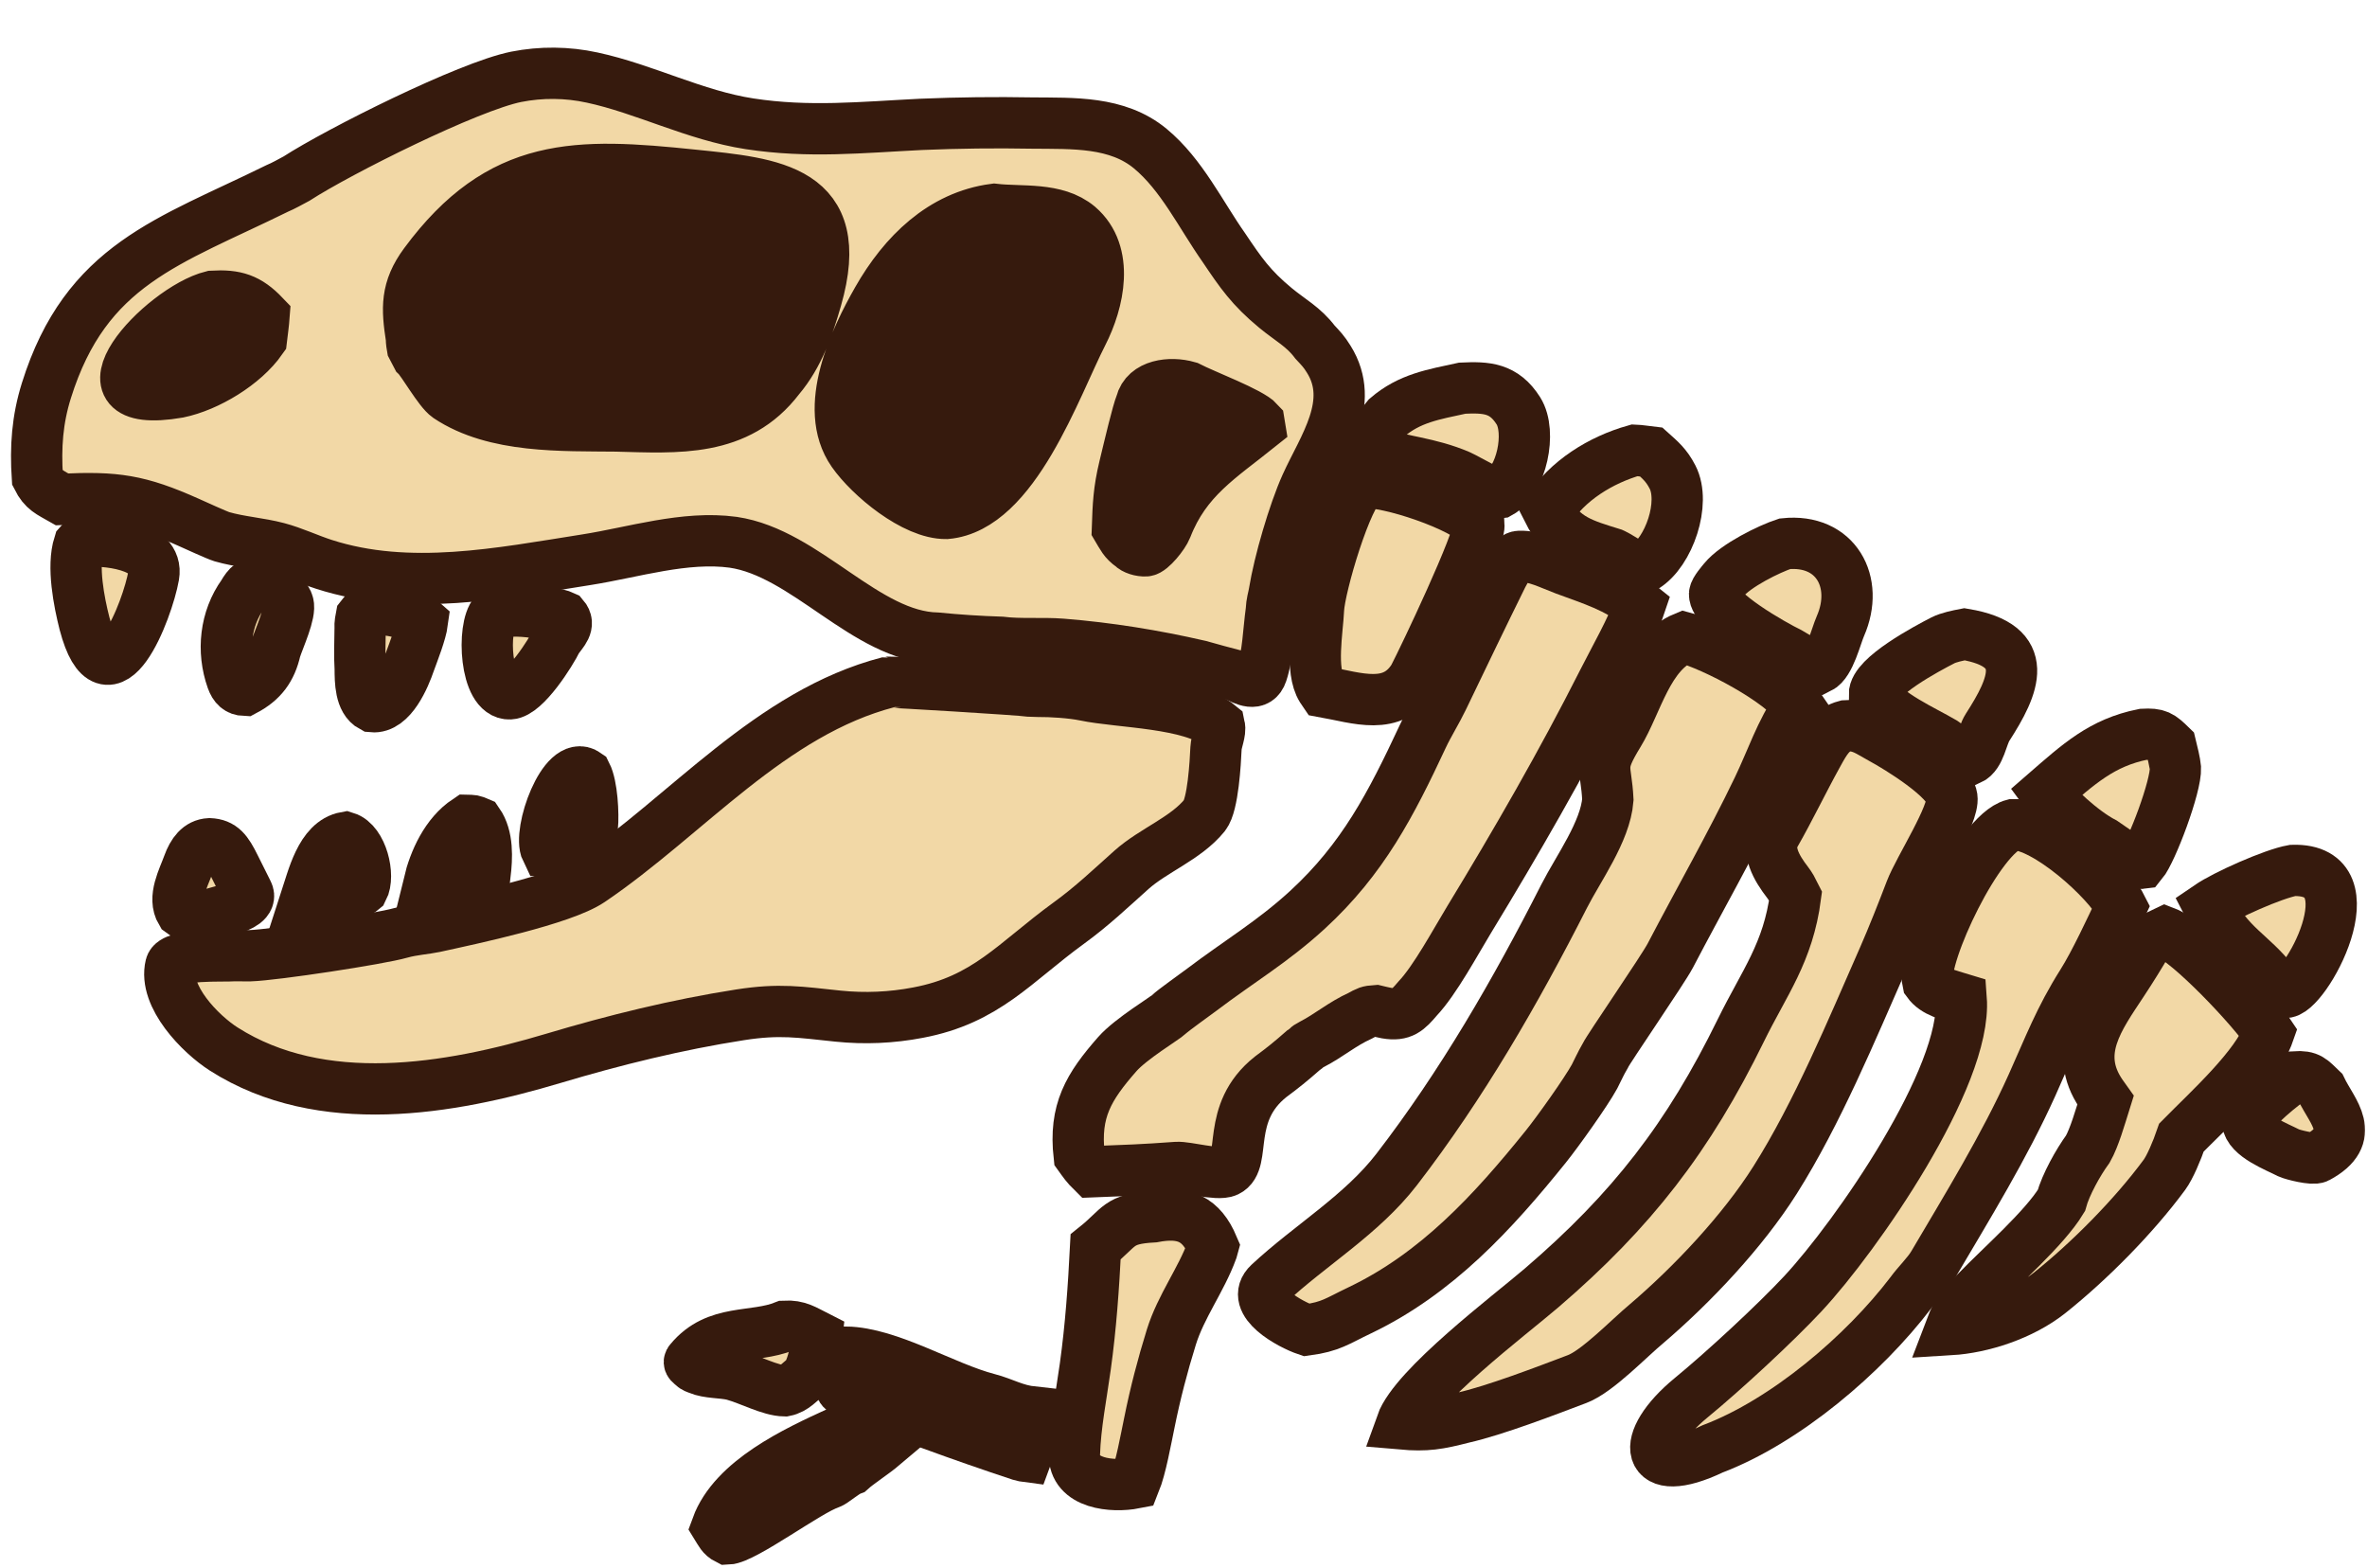 <svg width="323" height="214" viewBox="0 0 323 214" fill="none" xmlns="http://www.w3.org/2000/svg">
<g filter="url(#filter0_d_3082_2236)">
<path d="M91.03 58.837L15.556 52.584C15.465 52.577 15.379 52.542 15.308 52.484L9.498 47.711C9.306 47.553 9.279 47.269 9.438 47.078L21.618 32.506C21.661 32.454 21.716 32.413 21.777 32.385L64.557 13.001C64.625 12.97 64.7 12.957 64.774 12.962L116.815 16.759H145.715C145.841 16.759 145.962 16.812 146.047 16.906L175.908 49.864C176.041 50.01 176.062 50.227 175.96 50.396L160.624 75.809C160.527 75.969 160.341 76.052 160.157 76.017L134.722 71.151L91.115 58.852C91.087 58.844 91.059 58.839 91.03 58.837Z" fill="#361A0D"/>
<mask id="path-2-outside-1_3082_2236" maskUnits="userSpaceOnUse" x="0" y="0" width="322" height="208" fill="black">
<rect fill="white" x="0" width="322" height="208"/>
<path d="M113.415 189.416C114.022 189.408 114.636 189.374 115.234 189.455L116.999 189.577C117.777 190.054 118.832 190.657 119.552 191.178C118.172 192.347 116.146 193.631 115.124 194.556C114.207 194.901 112.718 196.248 112.169 196.422C109.363 197.314 100.519 203.926 98.267 204C97.503 203.617 97.278 203.053 96.819 202.312C99.133 195.986 107.651 192.058 113.415 189.416Z"/>
<path d="M156.405 160.037C160.587 159.245 162.919 160.306 164.525 164.087C164.478 164.256 164.431 164.426 164.385 164.595C162.898 168.666 160.155 172.237 158.846 176.437C157.649 180.28 156.644 184.148 155.85 188.092C155.354 190.453 154.694 194.241 153.835 196.365C150.854 196.947 145.482 196.511 145.612 192.397C145.737 188.447 146.554 184.41 147.099 180.473C147.86 174.979 148.226 169.673 148.508 164.148C151.9 161.435 151.493 160.299 156.405 160.037Z"/>
<path d="M273.736 106.522C278.067 106.411 286.615 114.07 288.464 117.709C287.076 120.654 284.851 125.439 283.146 128.137C280.041 133.054 278.615 136.905 276.296 142.05C272.511 150.455 267.504 158.58 262.832 166.508C262.053 167.828 260.665 169.133 259.759 170.392C253.335 178.831 242.66 187.921 232.692 191.705C223.401 196.148 222.517 190.68 229.783 184.716C234.266 181.037 241.297 174.524 245.019 170.53C252.294 162.727 267.425 140.95 266.624 130.287C264.947 129.773 263.061 129.388 262.058 127.995C261.214 124.514 269.049 107.739 273.736 106.522Z"/>
<path d="M114.424 178.498C120.371 178.59 127.798 183.305 133.815 184.872C136.032 185.449 137.447 186.408 139.965 186.678C139.935 189.322 140.012 190.268 139.083 192.739C138.833 192.706 138.582 192.676 138.271 192.574C130.166 189.9 122.205 186.959 114.268 183.841C112.723 183.234 114.122 179.396 114.424 178.498Z"/>
<path d="M250.859 93.037C252.967 92.906 253.948 93.785 255.754 94.761C258.058 96.006 264.976 100.245 265.354 102.8C265.701 105.131 260.867 112.551 259.748 115.478C258.669 118.304 257.234 121.94 256.061 124.604C251.676 134.567 246.995 145.888 241.227 155.017C236.822 161.983 229.972 169.261 223.698 174.615C221.339 176.563 217.003 181.116 214.228 182.168C209.941 183.794 202.984 186.464 198.669 187.437C195.278 188.304 193.686 188.6 190.241 188.298C192.042 183.232 204.999 173.484 209.384 169.721C221.688 159.162 229.415 149.171 236.555 134.596C239.745 128.083 243.018 123.997 244.023 116.258C243.848 115.902 243.662 115.552 243.466 115.207C243.287 114.898 243.106 114.627 242.922 114.388C241.418 112.444 239.993 110.004 241.212 107.871C243.262 104.284 244.978 100.659 247.043 96.925C248.061 95.082 248.873 93.554 250.859 93.037Z"/>
<path d="M106.073 174.965C107.935 174.869 108.784 175.509 110.465 176.359C110.215 178.602 110.092 179.746 109.138 181.792C108.126 182.504 107.413 183.518 106.074 183.777C104.056 183.741 101.436 182.263 99.031 181.592C97.443 181.222 95.673 181.37 94.272 180.776C93.984 180.654 93.76 180.608 93.536 180.384C93.312 180.16 92.864 179.936 93.171 179.656C96.808 175.262 101.806 176.675 106.073 174.965Z"/>
<path d="M228.823 81C232.872 82.065 242.095 86.92 244.409 90.345C241.942 93.942 240.799 97.621 238.898 101.575C235.18 109.316 230.893 116.801 226.92 124.408C225.938 126.289 218.437 137.184 218.059 138.041C217.767 138.522 217.325 139.407 217.318 139.422L216.581 140.91C215.408 143.05 211.536 148.475 209.94 150.456C202.742 159.392 195.046 167.796 184.501 172.821C181.461 174.27 180.628 175.027 177.286 175.477C175.114 174.745 169.419 171.696 172.163 169.139C177.774 163.911 184.816 159.768 189.589 153.575C198.493 142.02 205.831 129.297 212.436 116.298C214.343 112.546 218.072 107.465 218.408 103.112C218.182 98.429 217.005 98.805 219.874 94.107C222.395 89.986 223.816 83.066 228.823 81Z"/>
<path d="M294.463 121.195C297.778 122.461 306.447 131.716 308.585 134.946C307.01 139.483 300.35 145.492 296.686 149.211C296.054 151.064 295.09 153.311 294.361 154.298C290.162 159.991 284.089 166.112 278.688 170.413C274.9 173.43 269.461 175.165 265.135 175.428C266.344 172.253 266.569 172.479 268.764 170.195C271.994 166.835 277.998 161.611 280.292 157.819C280.887 155.639 282.584 152.605 283.908 150.786C284.79 149.243 285.583 146.474 286.318 144.121C286.112 143.835 285.906 143.538 285.698 143.23C281.886 137.593 285.449 132.845 288.594 128.076C289.85 126.171 290.987 124.347 292.124 122.388C292.898 121.928 293.655 121.582 294.463 121.195Z"/>
<path d="M206.327 69.918C208.451 69.839 210.549 70.966 212.518 71.698C216.341 73.118 219.562 74.06 222.772 76.64C221.778 79.599 219.177 84.178 217.733 87.038C212.193 98.007 205.879 108.959 199.491 119.453C197.666 122.449 194.815 127.759 192.447 130.254C191.1 131.837 190.362 132.602 188.199 132.237C187.693 132.136 187.243 132.028 186.744 131.908C185.679 131.982 185.611 132.063 184.642 132.585C182.074 133.756 180.42 135.262 178.002 136.51C177.083 136.984 177.41 136.987 176.791 137.376C175.161 138.806 174.119 139.656 172.402 140.925C166.139 145.884 169.192 152.516 166.44 153.816C165.163 154.419 160.922 153.2 159.568 153.3C154.917 153.643 152.71 153.709 148.061 153.888C147.232 153.074 146.93 152.616 146.261 151.687C145.583 145.566 147.531 142.319 151.471 137.83C153.308 135.738 158.001 132.931 158.54 132.394C159.08 131.857 162.089 129.729 162.935 129.088C168.05 125.21 172.677 122.495 177.395 118.165C185.002 111.185 188.841 103.694 193.136 94.516C193.904 92.876 195.054 91.042 195.876 89.329C198.571 83.722 201.288 78.066 204.041 72.492C204.467 71.739 205.347 69.95 206.327 69.918Z"/>
<path d="M312.147 140.934C314.137 140.8 314.425 141.347 315.77 142.632C317.259 145.734 320.753 148.967 315.229 151.936C314.613 152.266 311.907 151.574 311.345 151.326C309.654 150.456 305.851 149.038 305.683 147.043C306.138 145.51 310.86 141.649 312.147 140.934Z"/>
<path d="M120.246 87.087C120.496 87.023 138.27 88.104 139.53 88.3L140.631 88.335C142.434 88.322 145.254 88.496 147.04 88.87C151.833 89.876 161.534 89.813 165.396 93.01C165.6 93.92 164.981 95.124 164.936 96.099C164.846 98.065 164.537 103.787 163.386 105.246C160.827 108.407 156.398 110.009 153.394 112.694C150.446 115.329 148.046 117.632 144.834 119.967C137.455 125.333 133.588 130.423 124.26 132.177C120.669 132.868 116.996 133.028 113.358 132.652C108.126 132.109 105.421 131.625 99.968 132.477C91.382 133.818 82.866 135.916 74.512 138.415C60.26 142.678 42.879 145.63 29.552 137.156C26.336 135.111 21.295 129.957 22.302 125.775C22.717 124.131 29.421 124.521 30.997 124.403L33.108 124.411C36.518 124.298 50.725 122.139 53.692 121.291C55.259 120.843 57.132 120.721 58.261 120.475C63.322 119.369 75.768 116.746 79.556 114.183C92.727 105.273 104.153 91.245 120.246 87.087Z"/>
<path d="M311.857 112.771C323.011 112.436 313.379 129.896 310.738 129.407L309.27 128.045C306.165 124.033 303.206 123.189 300.406 117.695C302.664 116.15 309.211 113.238 311.857 112.771Z"/>
<path d="M27.584 109.129C29.294 109.204 29.968 110.109 31.02 112.233C31.601 113.405 32.193 114.609 32.789 115.774C33.386 116.94 31.756 117.709 30.474 118.024C28.359 118.413 25.538 119.893 23.738 118.457C22.558 116.496 24.003 113.905 24.707 111.961C25.3 110.326 26.161 109.204 27.584 109.129Z"/>
<path d="M46.168 108.26C48.386 108.942 49.49 113.498 48.51 115.353C47.385 116.325 45.017 116.356 43.446 116.523C42.531 116.604 41.618 116.7 40.706 116.809C41.662 113.886 42.777 108.869 46.168 108.26Z"/>
<path d="M62.748 105.94C63.548 105.96 63.518 105.927 64.242 106.237C65.593 108.185 65.464 111.02 65.191 113.311C64.66 114.176 63.896 114.125 62.052 114.177C60.581 114.263 58.986 114.451 57.509 114.598C58.289 111.37 59.915 107.824 62.748 105.94Z"/>
<path d="M291.447 94.202C293.455 94.099 293.811 94.374 295.241 95.769C295.387 96.341 295.825 98.254 295.854 98.761C295.995 101.197 292.622 110.153 291.261 111.797C290.12 111.954 287.208 109.735 286.091 108.99C283.096 107.45 279.321 103.832 278.136 102.182C282.678 98.236 285.806 95.335 291.447 94.202Z"/>
<path d="M73.568 110.076C72.337 107.577 75.966 97.484 78.988 99.62C79.798 101.214 79.999 105.036 79.833 106.882C79.098 108.483 78.51 109.057 76.836 109.713C76 110.059 74.467 110.095 73.568 110.076Z"/>
<path d="M267.085 80.544C276.331 82.097 273.883 87.561 270.214 93.261C269.44 94.466 269.196 96.99 267.792 97.63C267.107 97.452 264.931 95.805 264.173 95.278C261.48 93.698 256.347 91.445 254.778 88.784C254.715 86.332 261.999 82.469 264.119 81.38C264.909 80.975 266.183 80.717 267.085 80.544Z"/>
<path d="M48.321 78.09C49.704 76.242 54.194 77.632 56.079 78.324L56.651 78.828C56.451 80.332 55.452 82.857 54.912 84.343C54.215 86.394 52.407 90.687 49.795 90.427C48.165 89.568 48.165 86.939 48.155 85.281C48.046 83.553 48.121 81.548 48.143 79.795C48.097 78.986 48.232 78.596 48.321 78.09Z"/>
<path d="M185.064 59.908C188.093 59.453 199.05 63.141 200.814 65.634C200.942 67.75 193.304 83.802 191.912 86.46C189.041 91.065 184.224 89.227 179.647 88.408C179.551 88.268 179.456 88.126 179.365 87.982C177.783 85.466 178.786 80.06 178.923 77.122C179.067 74.052 182.774 61.334 185.064 59.908Z"/>
<path d="M66.496 77.675C68.291 77.197 70.865 77.345 72.67 77.701C73.823 77.737 74.881 77.656 75.904 78.132C76.855 79.245 75.787 80.194 75.031 81.262C74.134 83.117 70.648 88.578 68.58 88.672C65.172 88.827 64.755 79.551 66.496 77.675Z"/>
<path d="M32.154 75.067C32.876 73.837 33.323 73.483 34.165 73.721C35.458 74.087 37.961 74.928 38.316 76.377C38.699 77.618 37.107 81.041 36.585 82.641C35.986 85.295 34.749 86.939 32.373 88.197C31.533 88.163 31.006 87.715 30.651 86.711C29.278 82.828 29.74 78.435 32.154 75.067Z"/>
<path fill-rule="evenodd" clip-rule="evenodd" d="M69.44 4.483C72.865 3.807 76.392 3.841 79.803 4.583C86.947 6.115 93.834 9.749 101.285 10.892C109.388 12.136 116.587 11.37 124.674 10.97C129.743 10.757 134.818 10.697 139.891 10.79C145.395 10.847 151.446 10.536 155.967 14.278C160.254 17.825 162.852 23.303 166.021 27.807C168.331 31.239 169.704 33.248 173.049 36.016C175.04 37.664 176.889 38.602 178.444 40.677C179.274 41.567 179.663 41.955 180.32 43.013C184.052 48.964 179.536 55.051 177.217 60.204C175.532 63.948 173.563 70.717 172.893 74.829C172.748 75.717 172.55 76.076 172.472 77.413C172.102 80.105 172.029 83.33 171.194 85.838C170.563 87.733 168.837 86.785 167.581 86.173C165.951 85.752 164.325 85.311 162.706 84.851C156.48 83.425 150.307 82.422 143.925 81.91C141.279 81.698 138.22 81.969 135.594 81.639C132.68 81.549 129.768 81.36 126.866 81.073C117.158 80.868 108.991 69.449 99.049 67.994C92.467 67.101 85.44 69.367 79.004 70.378C67.257 72.223 54.847 74.753 43.214 71.01C41.105 70.331 39.014 69.326 36.887 68.764C34.406 68.109 31.733 67.949 29.263 67.23C28.638 67.044 25.574 65.644 24.721 65.262C17.923 62.222 14.78 61.796 7.471 62.135C5.801 61.18 4.967 60.91 4.1 59.188C3.824 54.996 4.087 51.264 5.331 47.293C10.736 30.036 22.038 26.999 36.81 19.72C37.655 19.369 38.631 18.813 39.453 18.376C45.291 14.607 62.913 5.795 69.44 4.483ZM161.127 46.789C158.672 46.081 155.315 46.529 154.708 49.056C154.195 50.334 153.201 54.573 152.43 57.77C151.67 60.919 151.591 62.917 151.483 66.094C152.127 67.174 152.39 67.824 153.422 68.538C153.748 68.913 154.643 69.203 155.358 69.158C156.072 69.114 157.786 67.02 158.171 66.03C160.788 59.297 165.443 56.534 170.894 52.162L170.801 51.597C169.636 50.292 163.464 47.983 161.127 46.789ZM134.663 22.561C127.568 23.498 122.324 28.62 118.739 34.917C115.744 40.178 111.143 49.649 115.372 55.705C117.704 59.044 123.783 64.114 128.13 64.058C137.404 63.25 143.034 46.704 146.705 39.521C148.93 35.168 150.423 28.537 146.164 24.878C143.075 22.284 138.406 22.996 134.663 22.561ZM93.571 17.899C77.734 16.259 67.327 15.934 56.975 29.935C54.366 33.464 54.517 36.057 55.136 40.093C55.136 40.581 55.258 41.371 55.26 41.381C55.26 41.381 55.483 41.829 55.889 42.581C56.716 43.371 58.927 47.328 60.119 48.145C66.541 52.435 75.773 52.038 83.073 52.126C91.458 52.343 99.684 52.997 105.308 45.611C107.988 42.448 109.299 38.574 110.392 34.773C114.7 19.787 104.434 19.024 93.571 17.899ZM35.035 37.062C32.859 34.787 31.16 34.244 27.961 34.426C21.084 36.136 7.961 50.182 23.327 47.532C27.34 46.706 32.288 43.717 34.672 40.309C34.799 39.249 34.957 38.119 35.035 37.062Z"/>
<path d="M242.557 68.198C249.522 67.469 252.766 73.442 250.14 79.431C249.524 80.838 248.685 84.466 247.248 85.163C246.115 84.897 244.264 83.694 243.156 83.057C241.01 82.022 232.889 77.444 232.97 75.05C232.986 74.58 233.999 73.413 234.232 73.128C235.857 71.138 240.428 68.898 242.557 68.198Z"/>
<path d="M10.159 67.866C13.152 67.599 20.727 68.198 19.964 72.559C19.158 77.169 13.764 91.337 10.531 79.072C9.784 76.135 8.828 71.304 9.788 68.282L10.159 67.866Z"/>
<path d="M222.089 55.434C222.613 55.452 223.766 55.623 224.337 55.689C225.523 56.754 226.387 57.45 227.233 59.093C229.046 62.611 226.765 69.325 223.468 71.352C222.559 71.912 220.341 70.15 219.237 69.632L219.052 69.548C215.148 68.33 212.176 67.566 210.253 63.715C212.822 59.572 217.48 56.738 222.089 55.434Z"/>
<path d="M198.546 46.966C201.836 46.812 204.227 46.927 206.204 50.063C208.025 52.958 206.64 59.591 203.625 61.243C202.452 61.424 199.594 59.562 198.143 58.898C194.029 57.142 190.292 56.965 186.204 55.706C186.606 53.908 186.876 52.573 188.261 50.982C191.352 48.32 194.609 47.826 198.546 46.966Z"/>
</mask>
<path d="M113.415 189.416C114.022 189.408 114.636 189.374 115.234 189.455L116.999 189.577C117.777 190.054 118.832 190.657 119.552 191.178C118.172 192.347 116.146 193.631 115.124 194.556C114.207 194.901 112.718 196.248 112.169 196.422C109.363 197.314 100.519 203.926 98.267 204C97.503 203.617 97.278 203.053 96.819 202.312C99.133 195.986 107.651 192.058 113.415 189.416Z" fill="#F2D8A6"/>
<path d="M156.405 160.037C160.587 159.245 162.919 160.306 164.525 164.087C164.478 164.256 164.431 164.426 164.385 164.595C162.898 168.666 160.155 172.237 158.846 176.437C157.649 180.28 156.644 184.148 155.85 188.092C155.354 190.453 154.694 194.241 153.835 196.365C150.854 196.947 145.482 196.511 145.612 192.397C145.737 188.447 146.554 184.41 147.099 180.473C147.86 174.979 148.226 169.673 148.508 164.148C151.9 161.435 151.493 160.299 156.405 160.037Z" fill="#F2D8A6"/>
<path d="M273.736 106.522C278.067 106.411 286.615 114.07 288.464 117.709C287.076 120.654 284.851 125.439 283.146 128.137C280.041 133.054 278.615 136.905 276.296 142.05C272.511 150.455 267.504 158.58 262.832 166.508C262.053 167.828 260.665 169.133 259.759 170.392C253.335 178.831 242.66 187.921 232.692 191.705C223.401 196.148 222.517 190.68 229.783 184.716C234.266 181.037 241.297 174.524 245.019 170.53C252.294 162.727 267.425 140.95 266.624 130.287C264.947 129.773 263.061 129.388 262.058 127.995C261.214 124.514 269.049 107.739 273.736 106.522Z" fill="#F2D8A6"/>
<path d="M114.424 178.498C120.371 178.59 127.798 183.305 133.815 184.872C136.032 185.449 137.447 186.408 139.965 186.678C139.935 189.322 140.012 190.268 139.083 192.739C138.833 192.706 138.582 192.676 138.271 192.574C130.166 189.9 122.205 186.959 114.268 183.841C112.723 183.234 114.122 179.396 114.424 178.498Z" fill="#F2D8A6"/>
<path d="M250.859 93.037C252.967 92.906 253.948 93.785 255.754 94.761C258.058 96.006 264.976 100.245 265.354 102.8C265.701 105.131 260.867 112.551 259.748 115.478C258.669 118.304 257.234 121.94 256.061 124.604C251.676 134.567 246.995 145.888 241.227 155.017C236.822 161.983 229.972 169.261 223.698 174.615C221.339 176.563 217.003 181.116 214.228 182.168C209.941 183.794 202.984 186.464 198.669 187.437C195.278 188.304 193.686 188.6 190.241 188.298C192.042 183.232 204.999 173.484 209.384 169.721C221.688 159.162 229.415 149.171 236.555 134.596C239.745 128.083 243.018 123.997 244.023 116.258C243.848 115.902 243.662 115.552 243.466 115.207C243.287 114.898 243.106 114.627 242.922 114.388C241.418 112.444 239.993 110.004 241.212 107.871C243.262 104.284 244.978 100.659 247.043 96.925C248.061 95.082 248.873 93.554 250.859 93.037Z" fill="#F2D8A6"/>
<path d="M106.073 174.965C107.935 174.869 108.784 175.509 110.465 176.359C110.215 178.602 110.092 179.746 109.138 181.792C108.126 182.504 107.413 183.518 106.074 183.777C104.056 183.741 101.436 182.263 99.031 181.592C97.443 181.222 95.673 181.37 94.272 180.776C93.984 180.654 93.76 180.608 93.536 180.384C93.312 180.16 92.864 179.936 93.171 179.656C96.808 175.262 101.806 176.675 106.073 174.965Z" fill="#F2D8A6"/>
<path d="M228.823 81C232.872 82.065 242.095 86.92 244.409 90.345C241.942 93.942 240.799 97.621 238.898 101.575C235.18 109.316 230.893 116.801 226.92 124.408C225.938 126.289 218.437 137.184 218.059 138.041C217.767 138.522 217.325 139.407 217.318 139.422L216.581 140.91C215.408 143.05 211.536 148.475 209.94 150.456C202.742 159.392 195.046 167.796 184.501 172.821C181.461 174.27 180.628 175.027 177.286 175.477C175.114 174.745 169.419 171.696 172.163 169.139C177.774 163.911 184.816 159.768 189.589 153.575C198.493 142.02 205.831 129.297 212.436 116.298C214.343 112.546 218.072 107.465 218.408 103.112C218.182 98.429 217.005 98.805 219.874 94.107C222.395 89.986 223.816 83.066 228.823 81Z" fill="#F2D8A6"/>
<path d="M294.463 121.195C297.778 122.461 306.447 131.716 308.585 134.946C307.01 139.483 300.35 145.492 296.686 149.211C296.054 151.064 295.09 153.311 294.361 154.298C290.162 159.991 284.089 166.112 278.688 170.413C274.9 173.43 269.461 175.165 265.135 175.428C266.344 172.253 266.569 172.479 268.764 170.195C271.994 166.835 277.998 161.611 280.292 157.819C280.887 155.639 282.584 152.605 283.908 150.786C284.79 149.243 285.583 146.474 286.318 144.121C286.112 143.835 285.906 143.538 285.698 143.23C281.886 137.593 285.449 132.845 288.594 128.076C289.85 126.171 290.987 124.347 292.124 122.388C292.898 121.928 293.655 121.582 294.463 121.195Z" fill="#F2D8A6"/>
<path d="M206.327 69.918C208.451 69.839 210.549 70.966 212.518 71.698C216.341 73.118 219.562 74.06 222.772 76.64C221.778 79.599 219.177 84.178 217.733 87.038C212.193 98.007 205.879 108.959 199.491 119.453C197.666 122.449 194.815 127.759 192.447 130.254C191.1 131.837 190.362 132.602 188.199 132.237C187.693 132.136 187.243 132.028 186.744 131.908C185.679 131.982 185.611 132.063 184.642 132.585C182.074 133.756 180.42 135.262 178.002 136.51C177.083 136.984 177.41 136.987 176.791 137.376C175.161 138.806 174.119 139.656 172.402 140.925C166.139 145.884 169.192 152.516 166.44 153.816C165.163 154.419 160.922 153.2 159.568 153.3C154.917 153.643 152.71 153.709 148.061 153.888C147.232 153.074 146.93 152.616 146.261 151.687C145.583 145.566 147.531 142.319 151.471 137.83C153.308 135.738 158.001 132.931 158.54 132.394C159.08 131.857 162.089 129.729 162.935 129.088C168.05 125.21 172.677 122.495 177.395 118.165C185.002 111.185 188.841 103.694 193.136 94.516C193.904 92.876 195.054 91.042 195.876 89.329C198.571 83.722 201.288 78.066 204.041 72.492C204.467 71.739 205.347 69.95 206.327 69.918Z" fill="#F2D8A6"/>
<path d="M312.147 140.934C314.137 140.8 314.425 141.347 315.77 142.632C317.259 145.734 320.753 148.967 315.229 151.936C314.613 152.266 311.907 151.574 311.345 151.326C309.654 150.456 305.851 149.038 305.683 147.043C306.138 145.51 310.86 141.649 312.147 140.934Z" fill="#F2D8A6"/>
<path d="M120.246 87.087C120.496 87.023 138.27 88.104 139.53 88.3L140.631 88.335C142.434 88.322 145.254 88.496 147.04 88.87C151.833 89.876 161.534 89.813 165.396 93.01C165.6 93.92 164.981 95.124 164.936 96.099C164.846 98.065 164.537 103.787 163.386 105.246C160.827 108.407 156.398 110.009 153.394 112.694C150.446 115.329 148.046 117.632 144.834 119.967C137.455 125.333 133.588 130.423 124.26 132.177C120.669 132.868 116.996 133.028 113.358 132.652C108.126 132.109 105.421 131.625 99.968 132.477C91.382 133.818 82.866 135.916 74.512 138.415C60.26 142.678 42.879 145.63 29.552 137.156C26.336 135.111 21.295 129.957 22.302 125.775C22.717 124.131 29.421 124.521 30.997 124.403L33.108 124.411C36.518 124.298 50.725 122.139 53.692 121.291C55.259 120.843 57.132 120.721 58.261 120.475C63.322 119.369 75.768 116.746 79.556 114.183C92.727 105.273 104.153 91.245 120.246 87.087Z" fill="#F2D8A6"/>
<path d="M311.857 112.771C323.011 112.436 313.379 129.896 310.738 129.407L309.27 128.045C306.165 124.033 303.206 123.189 300.406 117.695C302.664 116.15 309.211 113.238 311.857 112.771Z" fill="#F2D8A6"/>
<path d="M27.584 109.129C29.294 109.204 29.968 110.109 31.02 112.233C31.601 113.405 32.193 114.609 32.789 115.774C33.386 116.94 31.756 117.709 30.474 118.024C28.359 118.413 25.538 119.893 23.738 118.457C22.558 116.496 24.003 113.905 24.707 111.961C25.3 110.326 26.161 109.204 27.584 109.129Z" fill="#F2D8A6"/>
<path d="M46.168 108.26C48.386 108.942 49.49 113.498 48.51 115.353C47.385 116.325 45.017 116.356 43.446 116.523C42.531 116.604 41.618 116.7 40.706 116.809C41.662 113.886 42.777 108.869 46.168 108.26Z" fill="#F2D8A6"/>
<path d="M62.748 105.94C63.548 105.96 63.518 105.927 64.242 106.237C65.593 108.185 65.464 111.02 65.191 113.311C64.66 114.176 63.896 114.125 62.052 114.177C60.581 114.263 58.986 114.451 57.509 114.598C58.289 111.37 59.915 107.824 62.748 105.94Z" fill="#F2D8A6"/>
<path d="M291.447 94.202C293.455 94.099 293.811 94.374 295.241 95.769C295.387 96.341 295.825 98.254 295.854 98.761C295.995 101.197 292.622 110.153 291.261 111.797C290.12 111.954 287.208 109.735 286.091 108.99C283.096 107.45 279.321 103.832 278.136 102.182C282.678 98.236 285.806 95.335 291.447 94.202Z" fill="#F2D8A6"/>
<path d="M73.568 110.076C72.337 107.577 75.966 97.484 78.988 99.62C79.798 101.214 79.999 105.036 79.833 106.882C79.098 108.483 78.51 109.057 76.836 109.713C76 110.059 74.467 110.095 73.568 110.076Z" fill="#F2D8A6"/>
<path d="M267.085 80.544C276.331 82.097 273.883 87.561 270.214 93.261C269.44 94.466 269.196 96.99 267.792 97.63C267.107 97.452 264.931 95.805 264.173 95.278C261.48 93.698 256.347 91.445 254.778 88.784C254.715 86.332 261.999 82.469 264.119 81.38C264.909 80.975 266.183 80.717 267.085 80.544Z" fill="#F2D8A6"/>
<path d="M48.321 78.09C49.704 76.242 54.194 77.632 56.079 78.324L56.651 78.828C56.451 80.332 55.452 82.857 54.912 84.343C54.215 86.394 52.407 90.687 49.795 90.427C48.165 89.568 48.165 86.939 48.155 85.281C48.046 83.553 48.121 81.548 48.143 79.795C48.097 78.986 48.232 78.596 48.321 78.09Z" fill="#F2D8A6"/>
<path d="M185.064 59.908C188.093 59.453 199.05 63.141 200.814 65.634C200.942 67.75 193.304 83.802 191.912 86.46C189.041 91.065 184.224 89.227 179.647 88.408C179.551 88.268 179.456 88.126 179.365 87.982C177.783 85.466 178.786 80.06 178.923 77.122C179.067 74.052 182.774 61.334 185.064 59.908Z" fill="#F2D8A6"/>
<path d="M66.496 77.675C68.291 77.197 70.865 77.345 72.67 77.701C73.823 77.737 74.881 77.656 75.904 78.132C76.855 79.245 75.787 80.194 75.031 81.262C74.134 83.117 70.648 88.578 68.58 88.672C65.172 88.827 64.755 79.551 66.496 77.675Z" fill="#F2D8A6"/>
<path d="M32.154 75.067C32.876 73.837 33.323 73.483 34.165 73.721C35.458 74.087 37.961 74.928 38.316 76.377C38.699 77.618 37.107 81.041 36.585 82.641C35.986 85.295 34.749 86.939 32.373 88.197C31.533 88.163 31.006 87.715 30.651 86.711C29.278 82.828 29.74 78.435 32.154 75.067Z" fill="#F2D8A6"/>
<path fill-rule="evenodd" clip-rule="evenodd" d="M69.44 4.483C72.865 3.807 76.392 3.841 79.803 4.583C86.947 6.115 93.834 9.749 101.285 10.892C109.388 12.136 116.587 11.37 124.674 10.97C129.743 10.757 134.818 10.697 139.891 10.79C145.395 10.847 151.446 10.536 155.967 14.278C160.254 17.825 162.852 23.303 166.021 27.807C168.331 31.239 169.704 33.248 173.049 36.016C175.04 37.664 176.889 38.602 178.444 40.677C179.274 41.567 179.663 41.955 180.32 43.013C184.052 48.964 179.536 55.051 177.217 60.204C175.532 63.948 173.563 70.717 172.893 74.829C172.748 75.717 172.55 76.076 172.472 77.413C172.102 80.105 172.029 83.33 171.194 85.838C170.563 87.733 168.837 86.785 167.581 86.173C165.951 85.752 164.325 85.311 162.706 84.851C156.48 83.425 150.307 82.422 143.925 81.91C141.279 81.698 138.22 81.969 135.594 81.639C132.68 81.549 129.768 81.36 126.866 81.073C117.158 80.868 108.991 69.449 99.049 67.994C92.467 67.101 85.44 69.367 79.004 70.378C67.257 72.223 54.847 74.753 43.214 71.01C41.105 70.331 39.014 69.326 36.887 68.764C34.406 68.109 31.733 67.949 29.263 67.23C28.638 67.044 25.574 65.644 24.721 65.262C17.923 62.222 14.78 61.796 7.471 62.135C5.801 61.18 4.967 60.91 4.1 59.188C3.824 54.996 4.087 51.264 5.331 47.293C10.736 30.036 22.038 26.999 36.81 19.72C37.655 19.369 38.631 18.813 39.453 18.376C45.291 14.607 62.913 5.795 69.44 4.483ZM161.127 46.789C158.672 46.081 155.315 46.529 154.708 49.056C154.195 50.334 153.201 54.573 152.43 57.77C151.67 60.919 151.591 62.917 151.483 66.094C152.127 67.174 152.39 67.824 153.422 68.538C153.748 68.913 154.643 69.203 155.358 69.158C156.072 69.114 157.786 67.02 158.171 66.03C160.788 59.297 165.443 56.534 170.894 52.162L170.801 51.597C169.636 50.292 163.464 47.983 161.127 46.789ZM134.663 22.561C127.568 23.498 122.324 28.62 118.739 34.917C115.744 40.178 111.143 49.649 115.372 55.705C117.704 59.044 123.783 64.114 128.13 64.058C137.404 63.25 143.034 46.704 146.705 39.521C148.93 35.168 150.423 28.537 146.164 24.878C143.075 22.284 138.406 22.996 134.663 22.561ZM93.571 17.899C77.734 16.259 67.327 15.934 56.975 29.935C54.366 33.464 54.517 36.057 55.136 40.093C55.136 40.581 55.258 41.371 55.26 41.381C55.26 41.381 55.483 41.829 55.889 42.581C56.716 43.371 58.927 47.328 60.119 48.145C66.541 52.435 75.773 52.038 83.073 52.126C91.458 52.343 99.684 52.997 105.308 45.611C107.988 42.448 109.299 38.574 110.392 34.773C114.7 19.787 104.434 19.024 93.571 17.899ZM35.035 37.062C32.859 34.787 31.16 34.244 27.961 34.426C21.084 36.136 7.961 50.182 23.327 47.532C27.34 46.706 32.288 43.717 34.672 40.309C34.799 39.249 34.957 38.119 35.035 37.062Z" fill="#F2D8A6"/>
<path d="M242.557 68.198C249.522 67.469 252.766 73.442 250.14 79.431C249.524 80.838 248.685 84.466 247.248 85.163C246.115 84.897 244.264 83.694 243.156 83.057C241.01 82.022 232.889 77.444 232.97 75.05C232.986 74.58 233.999 73.413 234.232 73.128C235.857 71.138 240.428 68.898 242.557 68.198Z" fill="#F2D8A6"/>
<path d="M10.159 67.866C13.152 67.599 20.727 68.198 19.964 72.559C19.158 77.169 13.764 91.337 10.531 79.072C9.784 76.135 8.828 71.304 9.788 68.282L10.159 67.866Z" fill="#F2D8A6"/>
<path d="M222.089 55.434C222.613 55.452 223.766 55.623 224.337 55.689C225.523 56.754 226.387 57.45 227.233 59.093C229.046 62.611 226.765 69.325 223.468 71.352C222.559 71.912 220.341 70.15 219.237 69.632L219.052 69.548C215.148 68.33 212.176 67.566 210.253 63.715C212.822 59.572 217.48 56.738 222.089 55.434Z" fill="#F2D8A6"/>
<path d="M198.546 46.966C201.836 46.812 204.227 46.927 206.204 50.063C208.025 52.958 206.64 59.591 203.625 61.243C202.452 61.424 199.594 59.562 198.143 58.898C194.029 57.142 190.292 56.965 186.204 55.706C186.606 53.908 186.876 52.573 188.261 50.982C191.352 48.32 194.609 47.826 198.546 46.966Z" fill="#F2D8A6"/>
<path d="M113.415 189.416C114.022 189.408 114.636 189.374 115.234 189.455L116.999 189.577C117.777 190.054 118.832 190.657 119.552 191.178C118.172 192.347 116.146 193.631 115.124 194.556C114.207 194.901 112.718 196.248 112.169 196.422C109.363 197.314 100.519 203.926 98.267 204C97.503 203.617 97.278 203.053 96.819 202.312C99.133 195.986 107.651 192.058 113.415 189.416Z" stroke="#361A0D" stroke-width="7" mask="url(#path-2-outside-1_3082_2236)"/>
<path d="M156.405 160.037C160.587 159.245 162.919 160.306 164.525 164.087C164.478 164.256 164.431 164.426 164.385 164.595C162.898 168.666 160.155 172.237 158.846 176.437C157.649 180.28 156.644 184.148 155.85 188.092C155.354 190.453 154.694 194.241 153.835 196.365C150.854 196.947 145.482 196.511 145.612 192.397C145.737 188.447 146.554 184.41 147.099 180.473C147.86 174.979 148.226 169.673 148.508 164.148C151.9 161.435 151.493 160.299 156.405 160.037Z" stroke="#361A0D" stroke-width="7" mask="url(#path-2-outside-1_3082_2236)"/>
<path d="M273.736 106.522C278.067 106.411 286.615 114.07 288.464 117.709C287.076 120.654 284.851 125.439 283.146 128.137C280.041 133.054 278.615 136.905 276.296 142.05C272.511 150.455 267.504 158.58 262.832 166.508C262.053 167.828 260.665 169.133 259.759 170.392C253.335 178.831 242.66 187.921 232.692 191.705C223.401 196.148 222.517 190.68 229.783 184.716C234.266 181.037 241.297 174.524 245.019 170.53C252.294 162.727 267.425 140.95 266.624 130.287C264.947 129.773 263.061 129.388 262.058 127.995C261.214 124.514 269.049 107.739 273.736 106.522Z" stroke="#361A0D" stroke-width="7" mask="url(#path-2-outside-1_3082_2236)"/>
<path d="M114.424 178.498C120.371 178.59 127.798 183.305 133.815 184.872C136.032 185.449 137.447 186.408 139.965 186.678C139.935 189.322 140.012 190.268 139.083 192.739C138.833 192.706 138.582 192.676 138.271 192.574C130.166 189.9 122.205 186.959 114.268 183.841C112.723 183.234 114.122 179.396 114.424 178.498Z" stroke="#361A0D" stroke-width="7" mask="url(#path-2-outside-1_3082_2236)"/>
<path d="M250.859 93.037C252.967 92.906 253.948 93.785 255.754 94.761C258.058 96.006 264.976 100.245 265.354 102.8C265.701 105.131 260.867 112.551 259.748 115.478C258.669 118.304 257.234 121.94 256.061 124.604C251.676 134.567 246.995 145.888 241.227 155.017C236.822 161.983 229.972 169.261 223.698 174.615C221.339 176.563 217.003 181.116 214.228 182.168C209.941 183.794 202.984 186.464 198.669 187.437C195.278 188.304 193.686 188.6 190.241 188.298C192.042 183.232 204.999 173.484 209.384 169.721C221.688 159.162 229.415 149.171 236.555 134.596C239.745 128.083 243.018 123.997 244.023 116.258C243.848 115.902 243.662 115.552 243.466 115.207C243.287 114.898 243.106 114.627 242.922 114.388C241.418 112.444 239.993 110.004 241.212 107.871C243.262 104.284 244.978 100.659 247.043 96.925C248.061 95.082 248.873 93.554 250.859 93.037Z" stroke="#361A0D" stroke-width="7" mask="url(#path-2-outside-1_3082_2236)"/>
<path d="M106.073 174.965C107.935 174.869 108.784 175.509 110.465 176.359C110.215 178.602 110.092 179.746 109.138 181.792C108.126 182.504 107.413 183.518 106.074 183.777C104.056 183.741 101.436 182.263 99.031 181.592C97.443 181.222 95.673 181.37 94.272 180.776C93.984 180.654 93.76 180.608 93.536 180.384C93.312 180.16 92.864 179.936 93.171 179.656C96.808 175.262 101.806 176.675 106.073 174.965Z" stroke="#361A0D" stroke-width="7" mask="url(#path-2-outside-1_3082_2236)"/>
<path d="M228.823 81C232.872 82.065 242.095 86.92 244.409 90.345C241.942 93.942 240.799 97.621 238.898 101.575C235.18 109.316 230.893 116.801 226.92 124.408C225.938 126.289 218.437 137.184 218.059 138.041C217.767 138.522 217.325 139.407 217.318 139.422L216.581 140.91C215.408 143.05 211.536 148.475 209.94 150.456C202.742 159.392 195.046 167.796 184.501 172.821C181.461 174.27 180.628 175.027 177.286 175.477C175.114 174.745 169.419 171.696 172.163 169.139C177.774 163.911 184.816 159.768 189.589 153.575C198.493 142.02 205.831 129.297 212.436 116.298C214.343 112.546 218.072 107.465 218.408 103.112C218.182 98.429 217.005 98.805 219.874 94.107C222.395 89.986 223.816 83.066 228.823 81Z" stroke="#361A0D" stroke-width="7" mask="url(#path-2-outside-1_3082_2236)"/>
<path d="M294.463 121.195C297.778 122.461 306.447 131.716 308.585 134.946C307.01 139.483 300.35 145.492 296.686 149.211C296.054 151.064 295.09 153.311 294.361 154.298C290.162 159.991 284.089 166.112 278.688 170.413C274.9 173.43 269.461 175.165 265.135 175.428C266.344 172.253 266.569 172.479 268.764 170.195C271.994 166.835 277.998 161.611 280.292 157.819C280.887 155.639 282.584 152.605 283.908 150.786C284.79 149.243 285.583 146.474 286.318 144.121C286.112 143.835 285.906 143.538 285.698 143.23C281.886 137.593 285.449 132.845 288.594 128.076C289.85 126.171 290.987 124.347 292.124 122.388C292.898 121.928 293.655 121.582 294.463 121.195Z" stroke="#361A0D" stroke-width="7" mask="url(#path-2-outside-1_3082_2236)"/>
<path d="M206.327 69.918C208.451 69.839 210.549 70.966 212.518 71.698C216.341 73.118 219.562 74.06 222.772 76.64C221.778 79.599 219.177 84.178 217.733 87.038C212.193 98.007 205.879 108.959 199.491 119.453C197.666 122.449 194.815 127.759 192.447 130.254C191.1 131.837 190.362 132.602 188.199 132.237C187.693 132.136 187.243 132.028 186.744 131.908C185.679 131.982 185.611 132.063 184.642 132.585C182.074 133.756 180.42 135.262 178.002 136.51C177.083 136.984 177.41 136.987 176.791 137.376C175.161 138.806 174.119 139.656 172.402 140.925C166.139 145.884 169.192 152.516 166.44 153.816C165.163 154.419 160.922 153.2 159.568 153.3C154.917 153.643 152.71 153.709 148.061 153.888C147.232 153.074 146.93 152.616 146.261 151.687C145.583 145.566 147.531 142.319 151.471 137.83C153.308 135.738 158.001 132.931 158.54 132.394C159.08 131.857 162.089 129.729 162.935 129.088C168.05 125.21 172.677 122.495 177.395 118.165C185.002 111.185 188.841 103.694 193.136 94.516C193.904 92.876 195.054 91.042 195.876 89.329C198.571 83.722 201.288 78.066 204.041 72.492C204.467 71.739 205.347 69.95 206.327 69.918Z" stroke="#361A0D" stroke-width="7" mask="url(#path-2-outside-1_3082_2236)"/>
<path d="M312.147 140.934C314.137 140.8 314.425 141.347 315.77 142.632C317.259 145.734 320.753 148.967 315.229 151.936C314.613 152.266 311.907 151.574 311.345 151.326C309.654 150.456 305.851 149.038 305.683 147.043C306.138 145.51 310.86 141.649 312.147 140.934Z" stroke="#361A0D" stroke-width="7" mask="url(#path-2-outside-1_3082_2236)"/>
<path d="M120.246 87.087C120.496 87.023 138.27 88.104 139.53 88.3L140.631 88.335C142.434 88.322 145.254 88.496 147.04 88.87C151.833 89.876 161.534 89.813 165.396 93.01C165.6 93.92 164.981 95.124 164.936 96.099C164.846 98.065 164.537 103.787 163.386 105.246C160.827 108.407 156.398 110.009 153.394 112.694C150.446 115.329 148.046 117.632 144.834 119.967C137.455 125.333 133.588 130.423 124.26 132.177C120.669 132.868 116.996 133.028 113.358 132.652C108.126 132.109 105.421 131.625 99.968 132.477C91.382 133.818 82.866 135.916 74.512 138.415C60.26 142.678 42.879 145.63 29.552 137.156C26.336 135.111 21.295 129.957 22.302 125.775C22.717 124.131 29.421 124.521 30.997 124.403L33.108 124.411C36.518 124.298 50.725 122.139 53.692 121.291C55.259 120.843 57.132 120.721 58.261 120.475C63.322 119.369 75.768 116.746 79.556 114.183C92.727 105.273 104.153 91.245 120.246 87.087Z" stroke="#361A0D" stroke-width="7" mask="url(#path-2-outside-1_3082_2236)"/>
<path d="M311.857 112.771C323.011 112.436 313.379 129.896 310.738 129.407L309.27 128.045C306.165 124.033 303.206 123.189 300.406 117.695C302.664 116.15 309.211 113.238 311.857 112.771Z" stroke="#361A0D" stroke-width="7" mask="url(#path-2-outside-1_3082_2236)"/>
<path d="M27.584 109.129C29.294 109.204 29.968 110.109 31.02 112.233C31.601 113.405 32.193 114.609 32.789 115.774C33.386 116.94 31.756 117.709 30.474 118.024C28.359 118.413 25.538 119.893 23.738 118.457C22.558 116.496 24.003 113.905 24.707 111.961C25.3 110.326 26.161 109.204 27.584 109.129Z" stroke="#361A0D" stroke-width="7" mask="url(#path-2-outside-1_3082_2236)"/>
<path d="M46.168 108.26C48.386 108.942 49.49 113.498 48.51 115.353C47.385 116.325 45.017 116.356 43.446 116.523C42.531 116.604 41.618 116.7 40.706 116.809C41.662 113.886 42.777 108.869 46.168 108.26Z" stroke="#361A0D" stroke-width="7" mask="url(#path-2-outside-1_3082_2236)"/>
<path d="M62.748 105.94C63.548 105.96 63.518 105.927 64.242 106.237C65.593 108.185 65.464 111.02 65.191 113.311C64.66 114.176 63.896 114.125 62.052 114.177C60.581 114.263 58.986 114.451 57.509 114.598C58.289 111.37 59.915 107.824 62.748 105.94Z" stroke="#361A0D" stroke-width="7" mask="url(#path-2-outside-1_3082_2236)"/>
<path d="M291.447 94.202C293.455 94.099 293.811 94.374 295.241 95.769C295.387 96.341 295.825 98.254 295.854 98.761C295.995 101.197 292.622 110.153 291.261 111.797C290.12 111.954 287.208 109.735 286.091 108.99C283.096 107.45 279.321 103.832 278.136 102.182C282.678 98.236 285.806 95.335 291.447 94.202Z" stroke="#361A0D" stroke-width="7" mask="url(#path-2-outside-1_3082_2236)"/>
<path d="M73.568 110.076C72.337 107.577 75.966 97.484 78.988 99.62C79.798 101.214 79.999 105.036 79.833 106.882C79.098 108.483 78.51 109.057 76.836 109.713C76 110.059 74.467 110.095 73.568 110.076Z" stroke="#361A0D" stroke-width="7" mask="url(#path-2-outside-1_3082_2236)"/>
<path d="M267.085 80.544C276.331 82.097 273.883 87.561 270.214 93.261C269.44 94.466 269.196 96.99 267.792 97.63C267.107 97.452 264.931 95.805 264.173 95.278C261.48 93.698 256.347 91.445 254.778 88.784C254.715 86.332 261.999 82.469 264.119 81.38C264.909 80.975 266.183 80.717 267.085 80.544Z" stroke="#361A0D" stroke-width="7" mask="url(#path-2-outside-1_3082_2236)"/>
<path d="M48.321 78.09C49.704 76.242 54.194 77.632 56.079 78.324L56.651 78.828C56.451 80.332 55.452 82.857 54.912 84.343C54.215 86.394 52.407 90.687 49.795 90.427C48.165 89.568 48.165 86.939 48.155 85.281C48.046 83.553 48.121 81.548 48.143 79.795C48.097 78.986 48.232 78.596 48.321 78.09Z" stroke="#361A0D" stroke-width="7" mask="url(#path-2-outside-1_3082_2236)"/>
<path d="M185.064 59.908C188.093 59.453 199.05 63.141 200.814 65.634C200.942 67.75 193.304 83.802 191.912 86.46C189.041 91.065 184.224 89.227 179.647 88.408C179.551 88.268 179.456 88.126 179.365 87.982C177.783 85.466 178.786 80.06 178.923 77.122C179.067 74.052 182.774 61.334 185.064 59.908Z" stroke="#361A0D" stroke-width="7" mask="url(#path-2-outside-1_3082_2236)"/>
<path d="M66.496 77.675C68.291 77.197 70.865 77.345 72.67 77.701C73.823 77.737 74.881 77.656 75.904 78.132C76.855 79.245 75.787 80.194 75.031 81.262C74.134 83.117 70.648 88.578 68.58 88.672C65.172 88.827 64.755 79.551 66.496 77.675Z" stroke="#361A0D" stroke-width="7" mask="url(#path-2-outside-1_3082_2236)"/>
<path d="M32.154 75.067C32.876 73.837 33.323 73.483 34.165 73.721C35.458 74.087 37.961 74.928 38.316 76.377C38.699 77.618 37.107 81.041 36.585 82.641C35.986 85.295 34.749 86.939 32.373 88.197C31.533 88.163 31.006 87.715 30.651 86.711C29.278 82.828 29.74 78.435 32.154 75.067Z" stroke="#361A0D" stroke-width="7" mask="url(#path-2-outside-1_3082_2236)"/>
<path fill-rule="evenodd" clip-rule="evenodd" d="M69.44 4.483C72.865 3.807 76.392 3.841 79.803 4.583C86.947 6.115 93.834 9.749 101.285 10.892C109.388 12.136 116.587 11.37 124.674 10.97C129.743 10.757 134.818 10.697 139.891 10.79C145.395 10.847 151.446 10.536 155.967 14.278C160.254 17.825 162.852 23.303 166.021 27.807C168.331 31.239 169.704 33.248 173.049 36.016C175.04 37.664 176.889 38.602 178.444 40.677C179.274 41.567 179.663 41.955 180.32 43.013C184.052 48.964 179.536 55.051 177.217 60.204C175.532 63.948 173.563 70.717 172.893 74.829C172.748 75.717 172.55 76.076 172.472 77.413C172.102 80.105 172.029 83.33 171.194 85.838C170.563 87.733 168.837 86.785 167.581 86.173C165.951 85.752 164.325 85.311 162.706 84.851C156.48 83.425 150.307 82.422 143.925 81.91C141.279 81.698 138.22 81.969 135.594 81.639C132.68 81.549 129.768 81.36 126.866 81.073C117.158 80.868 108.991 69.449 99.049 67.994C92.467 67.101 85.44 69.367 79.004 70.378C67.257 72.223 54.847 74.753 43.214 71.01C41.105 70.331 39.014 69.326 36.887 68.764C34.406 68.109 31.733 67.949 29.263 67.23C28.638 67.044 25.574 65.644 24.721 65.262C17.923 62.222 14.78 61.796 7.471 62.135C5.801 61.18 4.967 60.91 4.1 59.188C3.824 54.996 4.087 51.264 5.331 47.293C10.736 30.036 22.038 26.999 36.81 19.72C37.655 19.369 38.631 18.813 39.453 18.376C45.291 14.607 62.913 5.795 69.44 4.483ZM161.127 46.789C158.672 46.081 155.315 46.529 154.708 49.056C154.195 50.334 153.201 54.573 152.43 57.77C151.67 60.919 151.591 62.917 151.483 66.094C152.127 67.174 152.39 67.824 153.422 68.538C153.748 68.913 154.643 69.203 155.358 69.158C156.072 69.114 157.786 67.02 158.171 66.03C160.788 59.297 165.443 56.534 170.894 52.162L170.801 51.597C169.636 50.292 163.464 47.983 161.127 46.789ZM134.663 22.561C127.568 23.498 122.324 28.62 118.739 34.917C115.744 40.178 111.143 49.649 115.372 55.705C117.704 59.044 123.783 64.114 128.13 64.058C137.404 63.25 143.034 46.704 146.705 39.521C148.93 35.168 150.423 28.537 146.164 24.878C143.075 22.284 138.406 22.996 134.663 22.561ZM93.571 17.899C77.734 16.259 67.327 15.934 56.975 29.935C54.366 33.464 54.517 36.057 55.136 40.093C55.136 40.581 55.258 41.371 55.26 41.381C55.26 41.381 55.483 41.829 55.889 42.581C56.716 43.371 58.927 47.328 60.119 48.145C66.541 52.435 75.773 52.038 83.073 52.126C91.458 52.343 99.684 52.997 105.308 45.611C107.988 42.448 109.299 38.574 110.392 34.773C114.7 19.787 104.434 19.024 93.571 17.899ZM35.035 37.062C32.859 34.787 31.16 34.244 27.961 34.426C21.084 36.136 7.961 50.182 23.327 47.532C27.34 46.706 32.288 43.717 34.672 40.309C34.799 39.249 34.957 38.119 35.035 37.062Z" stroke="#361A0D" stroke-width="7" mask="url(#path-2-outside-1_3082_2236)"/>
<path d="M242.557 68.198C249.522 67.469 252.766 73.442 250.14 79.431C249.524 80.838 248.685 84.466 247.248 85.163C246.115 84.897 244.264 83.694 243.156 83.057C241.01 82.022 232.889 77.444 232.97 75.05C232.986 74.58 233.999 73.413 234.232 73.128C235.857 71.138 240.428 68.898 242.557 68.198Z" stroke="#361A0D" stroke-width="7" mask="url(#path-2-outside-1_3082_2236)"/>
<path d="M10.159 67.866C13.152 67.599 20.727 68.198 19.964 72.559C19.158 77.169 13.764 91.337 10.531 79.072C9.784 76.135 8.828 71.304 9.788 68.282L10.159 67.866Z" stroke="#361A0D" stroke-width="7" mask="url(#path-2-outside-1_3082_2236)"/>
<path d="M222.089 55.434C222.613 55.452 223.766 55.623 224.337 55.689C225.523 56.754 226.387 57.45 227.233 59.093C229.046 62.611 226.765 69.325 223.468 71.352C222.559 71.912 220.341 70.15 219.237 69.632L219.052 69.548C215.148 68.33 212.176 67.566 210.253 63.715C212.822 59.572 217.48 56.738 222.089 55.434Z" stroke="#361A0D" stroke-width="7" mask="url(#path-2-outside-1_3082_2236)"/>
<path d="M198.546 46.966C201.836 46.812 204.227 46.927 206.204 50.063C208.025 52.958 206.64 59.591 203.625 61.243C202.452 61.424 199.594 59.562 198.143 58.898C194.029 57.142 190.292 56.965 186.204 55.706C186.606 53.908 186.876 52.573 188.261 50.982C191.352 48.32 194.609 47.826 198.546 46.966Z" stroke="#361A0D" stroke-width="7" mask="url(#path-2-outside-1_3082_2236)"/>
</g>
<defs>
<filter id="filter0_d_3082_2236" x="0.5" y="0.5" width="322.234" height="213.027" filterUnits="userSpaceOnUse" color-interpolation-filters="sRGB">
<feFlood flood-opacity="0" result="BackgroundImageFix"/>
<feColorMatrix in="SourceAlpha" type="matrix" values="0 0 0 0 0 0 0 0 0 0 0 0 0 0 0 0 0 0 127 0" result="hardAlpha"/>
<feOffset dx="1" dy="6"/>
<feComposite in2="hardAlpha" operator="out"/>
<feColorMatrix type="matrix" values="0 0 0 0 0.773 0 0 0 0 0.627 0 0 0 0 0.384 0 0 0 1 0"/>
<feBlend mode="normal" in2="BackgroundImageFix" result="effect1_dropShadow_3082_2236"/>
<feBlend mode="normal" in="SourceGraphic" in2="effect1_dropShadow_3082_2236" result="shape"/>
</filter>
</defs>
</svg>

